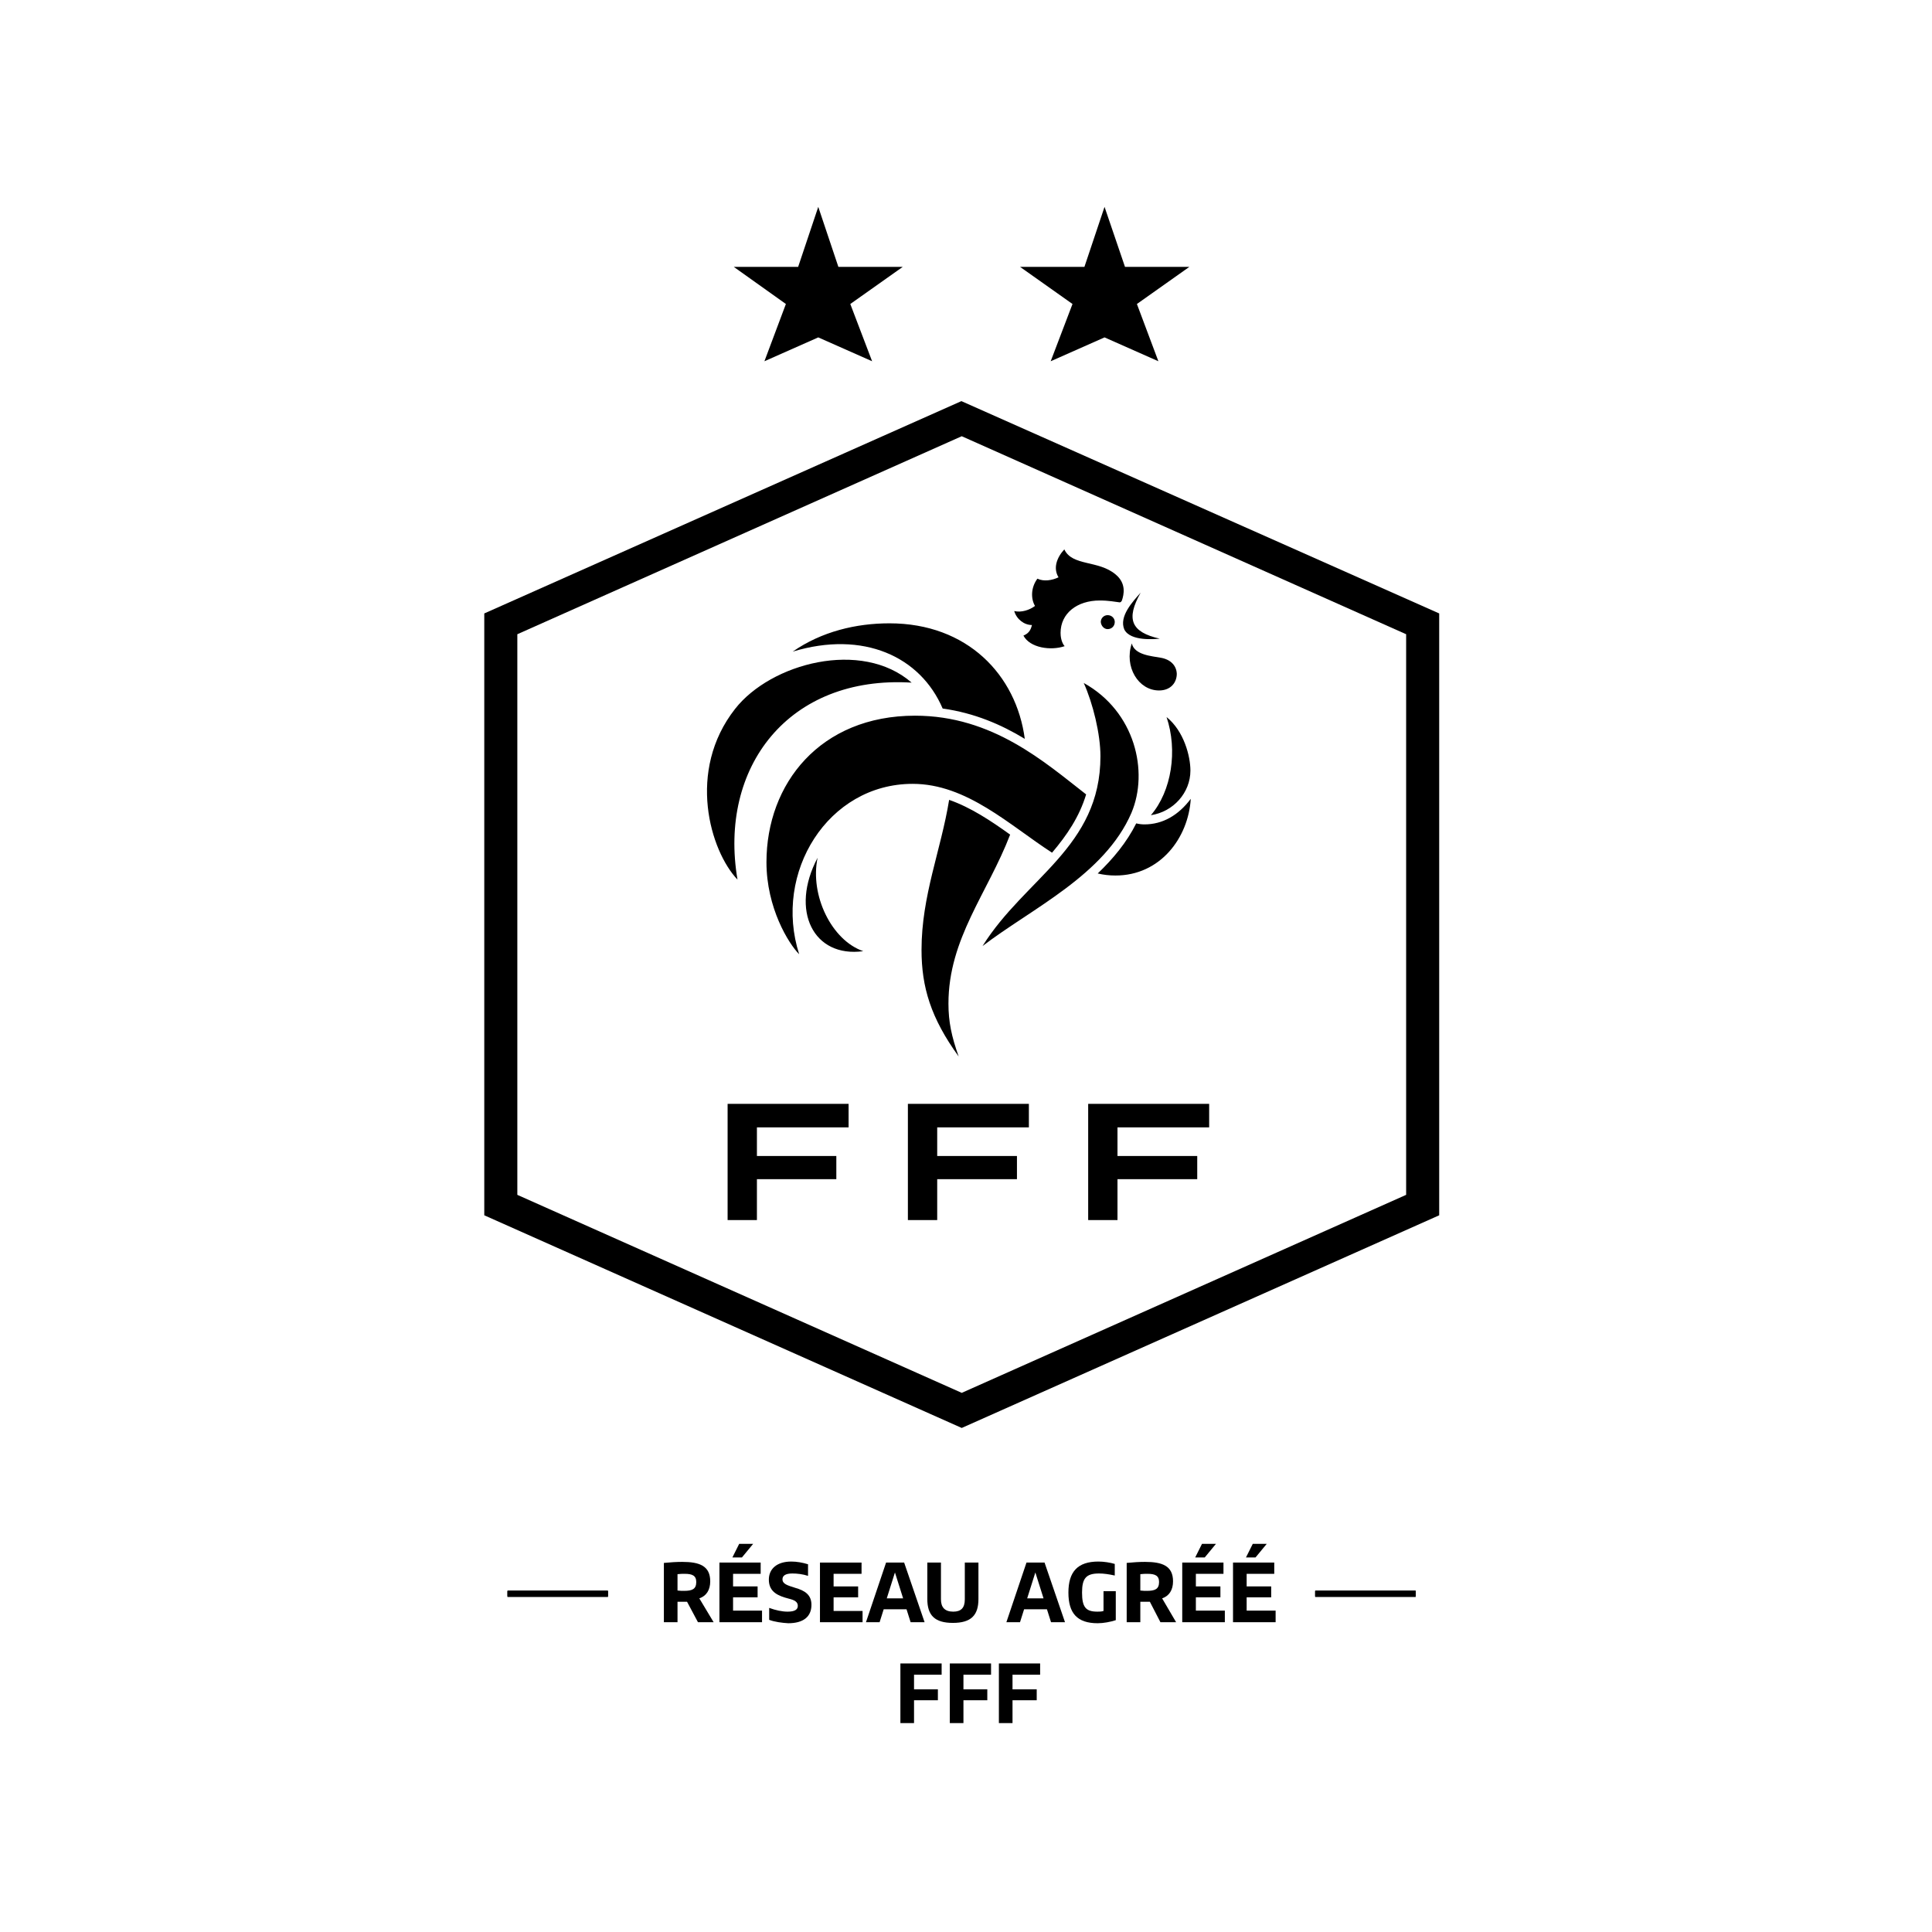 <svg id="Calque_1" version="1.1" xmlns="http://www.w3.org/2000/svg" xmlns:xlink="http://www.w3.org/1999/xlink" viewBox="0 0 56.69 56.69" xml:space="preserve" class="fff"><g><g><rect x="14.89" y="46.67" width="2.95" height="0.17"></rect> <rect x="38.59" y="46.67" width="2.95" height="0.17"></rect> <rect x="14.89" y="46.69" width="2.95" height="0.17"></rect> <rect x="38.59" y="46.69" width="2.95" height="0.17"></rect> <path d="M20.94,47.6h-0.46L20.16,47c-0.09,0-0.2,0-0.28,0v0.6h-0.4v-1.74c0.2-0.02,0.38-0.03,0.54-0.03
        c0.51,0,0.82,0.12,0.82,0.57c0,0.25-0.11,0.43-0.32,0.5L20.94,47.6z M19.88,46.67c0.07,0.01,0.14,0.01,0.19,0.01
        c0.24,0,0.36-0.05,0.36-0.26c0-0.19-0.12-0.24-0.34-0.24c-0.06,0-0.14,0-0.21,0.01V46.67z"></path> <path d="M22.36,47.6h-1.25v-1.75h1.21v0.33h-0.81v0.37h0.72v0.32h-0.72v0.39h0.85V47.6z M21.77,45.7h-0.28l0.2-0.4h0.41
        L21.77,45.7z"></path> <path d="M22.57,47.53v-0.35c0.19,0.07,0.38,0.11,0.54,0.11c0.21,0,0.3-0.06,0.3-0.17c0-0.12-0.1-0.17-0.26-0.21
        c-0.31-0.08-0.59-0.19-0.59-0.56c0-0.31,0.23-0.53,0.66-0.53c0.16,0,0.33,0.03,0.49,0.08v0.34c-0.15-0.05-0.32-0.07-0.46-0.07
        c-0.21,0-0.29,0.07-0.29,0.17c0,0.14,0.15,0.18,0.37,0.25c0.28,0.08,0.48,0.2,0.48,0.5c0,0.35-0.24,0.54-0.68,0.54
        C22.95,47.62,22.72,47.59,22.57,47.53"></path> <polygon points="25.31,47.6 24.06,47.6 24.06,45.85 25.28,45.85 25.28,46.18 24.46,46.18 24.46,46.55 25.18,46.55 25.18,46.87
        24.46,46.87 24.46,47.27 25.31,47.27     "></polygon> <path d="M27.13,47.6h-0.41l-0.12-0.38h-0.67l-0.12,0.38h-0.4L26,45.85h0.53L27.13,47.6z M26.5,46.9l-0.24-0.76l-0.24,0.76H26.5z"></path> <path d="M27.96,47.62c-0.53,0-0.75-0.22-0.75-0.7v-1.07h0.4v1.08c0,0.23,0.11,0.36,0.36,0.36c0.23,0,0.34-0.11,0.34-0.36v-1.08
        h0.4v1.07C28.71,47.4,28.49,47.62,27.96,47.62"></path> <path d="M31.25,47.6h-0.41l-0.12-0.38h-0.67l-0.12,0.38h-0.4l0.59-1.75h0.53L31.25,47.6z M30.62,46.9l-0.24-0.76l-0.24,0.76H30.62
        z"></path> <path d="M32.21,47.63c-0.6,0-0.86-0.29-0.86-0.9c0-0.61,0.27-0.91,0.88-0.91c0.16,0,0.35,0.03,0.48,0.07v0.34
        c-0.18-0.04-0.33-0.06-0.46-0.06c-0.38,0-0.5,0.14-0.5,0.56c0,0.43,0.11,0.56,0.45,0.56c0.06,0,0.12,0,0.18-0.02v-0.58h0.36v0.85
        C32.59,47.59,32.38,47.63,32.21,47.63"></path> <path d="M34.51,47.6h-0.46L33.74,47c-0.09,0-0.2,0-0.28,0v0.6h-0.4v-1.74c0.2-0.02,0.37-0.03,0.54-0.03
        c0.51,0,0.82,0.12,0.82,0.57c0,0.25-0.11,0.43-0.32,0.5L34.51,47.6z M33.46,46.67c0.07,0.01,0.14,0.01,0.19,0.01
        c0.24,0,0.36-0.05,0.36-0.26c0-0.19-0.12-0.24-0.34-0.24c-0.06,0-0.14,0-0.21,0.01V46.67z"></path> <path d="M35.94,47.6h-1.25v-1.75h1.21v0.33h-0.81v0.37h0.72v0.32h-0.72v0.39h0.85V47.6z M35.35,45.7h-0.28l0.2-0.4h0.41
        L35.35,45.7z"></path> <path d="M37.43,47.6h-1.25v-1.75h1.21v0.33h-0.81v0.37h0.72v0.32h-0.72v0.39h0.85V47.6z M36.84,45.7h-0.28l0.2-0.4h0.41
        L36.84,45.7z"></path> <polygon points="26.82,49.57 27.52,49.57 27.52,49.89 26.82,49.89 26.82,50.56 26.42,50.56 26.42,48.81 27.63,48.81 27.63,49.14
        26.82,49.14     "></polygon> <polygon points="28.27,49.57 28.97,49.57 28.97,49.89 28.27,49.89 28.27,50.56 27.87,50.56 27.87,48.81 29.08,48.81 29.08,49.14
        28.27,49.14     "></polygon> <polygon points="29.71,49.57 30.42,49.57 30.42,49.89 29.71,49.89 29.71,50.56 29.31,50.56 29.31,48.81 30.52,48.81 30.52,49.14
        29.71,49.14     "></polygon></g> <g><polygon points="23.06,8.92 21.53,7.83 23.42,7.83 24.01,6.07 24.6,7.83 26.49,7.83 24.95,8.92 25.59,10.6 24.01,9.9 22.43,10.6
            "></polygon> <polygon points="31.47,8.92 29.93,7.83 31.82,7.83 32.41,6.07 33.01,7.83 34.9,7.83 33.36,8.92 33.99,10.6 32.41,9.9 30.83,10.6
            "></polygon></g> <g><polygon points="26.64,35.8 27.5,35.8 27.5,34.6 29.84,34.6 29.84,33.92 27.5,33.92 27.5,33.08 30.19,33.08 30.19,32.39
        26.64,32.39     "></polygon> <polygon points="35.48,33.08 35.48,32.39 31.93,32.39 31.93,35.8 32.79,35.8 32.79,34.6 35.13,34.6 35.13,33.92 32.79,33.92
        32.79,33.08     "></polygon> <polygon points="24.9,33.08 24.9,32.39 21.35,32.39 21.35,35.8 22.21,35.8 22.21,34.6 24.54,34.6 24.54,33.92 22.21,33.92
        22.21,33.08     "></polygon> <path d="M34.06,19.3c-0.27-0.05-0.77-0.08-0.85-0.42c-0.23,0.68,0.19,1.38,0.8,1.38c0.34,0,0.52-0.23,0.52-0.49
        C34.52,19.53,34.35,19.35,34.06,19.3 M32.74,16.86c-0.5-0.43-1.28-0.24-1.51-0.74c-0.23,0.25-0.33,0.56-0.17,0.82
        c-0.19,0.09-0.43,0.13-0.62,0.04c-0.2,0.27-0.19,0.6-0.07,0.8c-0.16,0.12-0.4,0.2-0.61,0.15c0.07,0.24,0.29,0.41,0.52,0.41
        c-0.04,0.17-0.11,0.25-0.25,0.31c0.19,0.36,0.8,0.45,1.21,0.31c-0.04-0.04-0.12-0.17-0.12-0.39c0-0.57,0.48-0.95,1.15-0.95
        c0.27,0,0.45,0.04,0.55,0.05c0.04,0.01,0.07,0.01,0.1-0.05C32.98,17.44,33.05,17.12,32.74,16.86"></path> <path d="M27.66,20.79c0.93,0.13,1.72,0.47,2.41,0.89c-0.25-1.88-1.69-3.39-3.97-3.39c-0.98,0-1.99,0.24-2.84,0.83
        C25.34,18.49,27.01,19.27,27.66,20.79 M32.5,18.46c0.12,0,0.21-0.09,0.21-0.21c0-0.11-0.09-0.2-0.21-0.2c-0.11,0-0.2,0.09-0.2,0.2
        C32.31,18.37,32.4,18.46,32.5,18.46 M34.03,18.74c-0.84-0.19-1-0.57-0.56-1.35c-0.24,0.27-0.64,0.7-0.48,1.08
        C33.17,18.83,33.91,18.75,34.03,18.74 M33.77,23.92c0.66-0.1,1.16-0.66,1.16-1.31c0-0.42-0.19-1.16-0.7-1.57
        C34.56,22.02,34.38,23.21,33.77,23.92 M26.75,20.03c-1.47-1.28-4.13-0.57-5.18,0.77c-1.43,1.82-0.73,4.17,0.07,5.01
        C21.08,22.52,23.13,19.81,26.75,20.03 M33.58,24.19c-0.08,0-0.16-0.01-0.24-0.03c-0.28,0.56-0.68,1.04-1.13,1.47
        c0.17,0.04,0.34,0.06,0.52,0.06c1.32,0,2.14-1.11,2.21-2.25C34.58,23.92,34.12,24.19,33.58,24.19 M23.99,25.17
        c-0.82,1.55-0.12,2.94,1.34,2.74C24.4,27.59,23.76,26.27,23.99,25.17 M29.64,24.49c-0.57-0.41-1.16-0.8-1.79-1.02
        c-0.24,1.48-0.81,2.81-0.81,4.4c0,1.09,0.27,2,1.09,3.13c-0.21-0.59-0.3-1.02-0.3-1.55C27.83,27.54,28.98,26.21,29.64,24.49
         M31.8,20.04c0.27,0.6,0.49,1.5,0.49,2.15c0,2.67-2.21,3.57-3.46,5.57c1.45-1.11,3.58-2.08,4.37-3.91
        C33.71,22.64,33.31,20.88,31.8,20.04 M31.87,23.31C30.66,22.37,29.13,21,26.85,21c-2.78,0-4.36,1.99-4.36,4.3
        c0,1.34,0.65,2.39,0.96,2.7c-0.77-2.39,0.84-5,3.33-5c1.59,0,2.85,1.22,4.09,2.02C31.31,24.5,31.67,23.97,31.87,23.31"></path></g> <path d="M28.21,11.77L14.21,18v17.66l14.01,6.24l14.01-6.24V18L28.21,11.77z M41.26,35.06l-13.04,5.81l-13.04-5.81V18.61
      l13.04-5.81l13.04,5.81V35.06z"></path></g></svg>